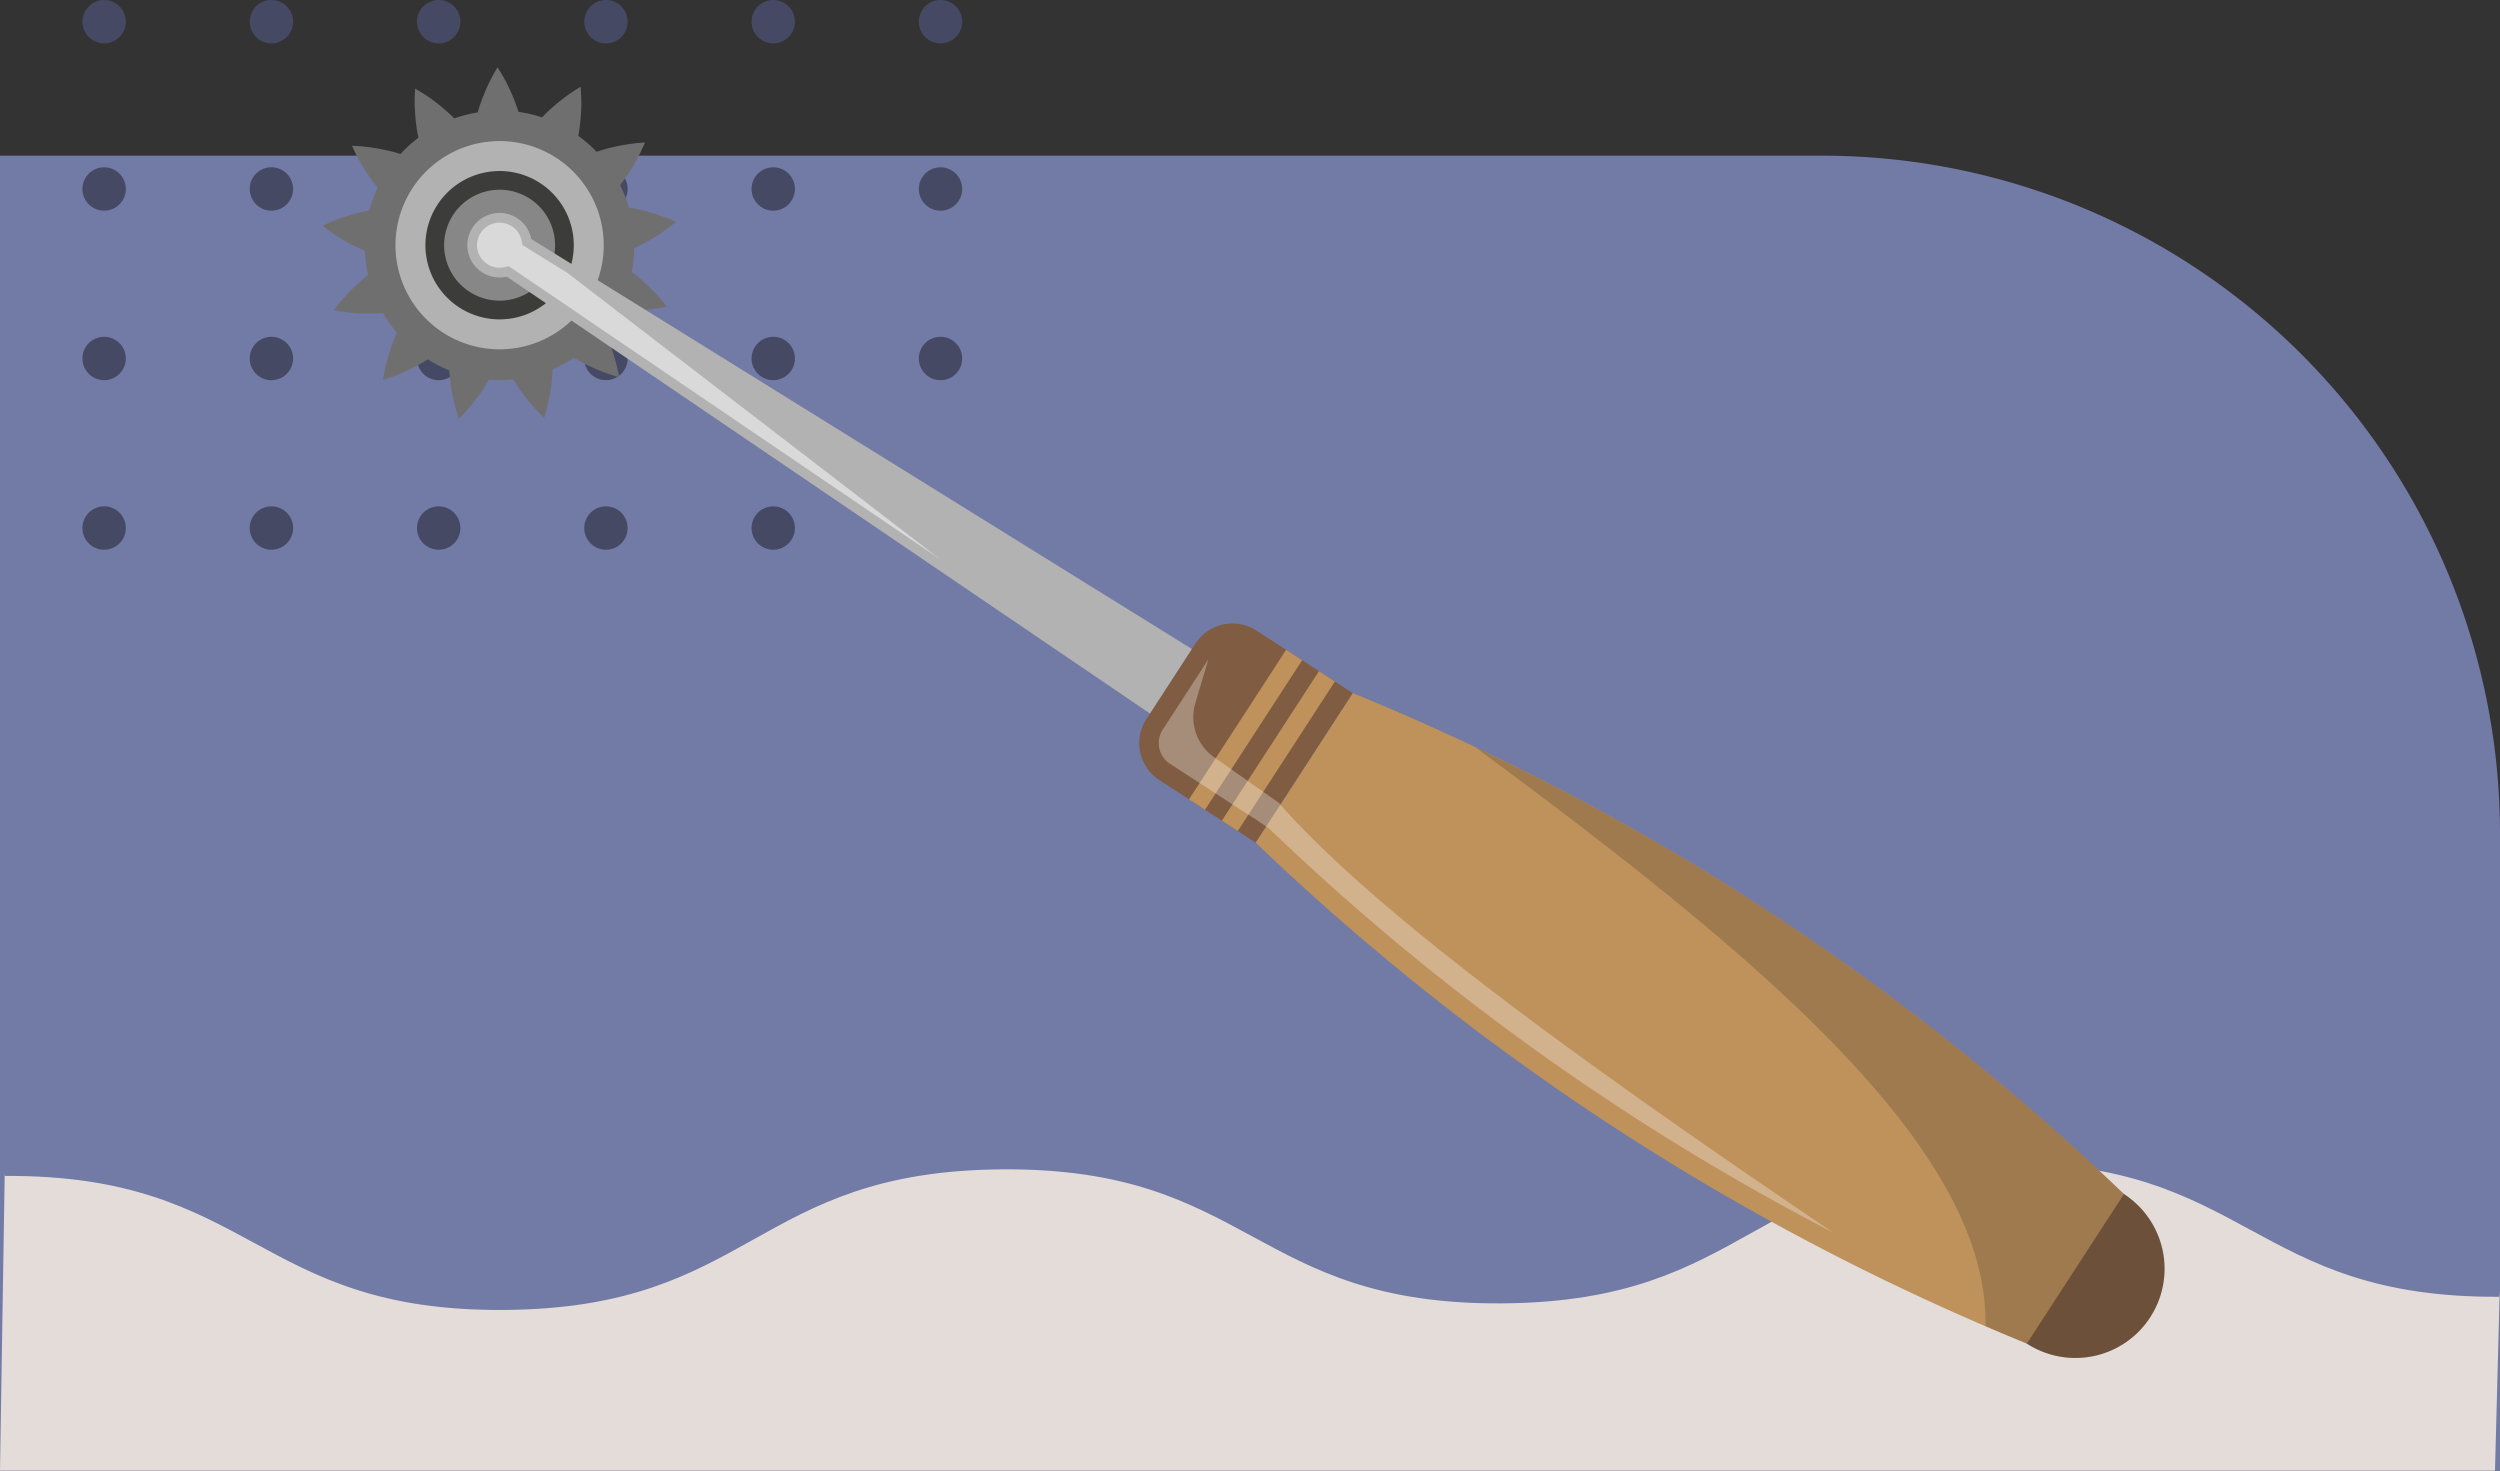 <svg xmlns="http://www.w3.org/2000/svg" xmlns:xlink="http://www.w3.org/1999/xlink" width="295" height="173.537" viewBox="0 0 295 173.537">
  <rect x="0" y="0" width="295" height="173.537" fill="#333333" stroke="none"/>
  <defs>
    <clipPath id="clip-path">
      <rect id="Rectángulo_402417" data-name="Rectángulo 402417" width="295" height="36.333" fill="#e3dcd9"/>
    </clipPath>
    <clipPath id="clip-path-2">
      <rect id="Rectángulo_402424" data-name="Rectángulo 402424" width="103.809" height="64.867" transform="translate(0 0.001)" fill="#454964"/>
    </clipPath>
    <clipPath id="clip-path-3">
      <rect id="Rectángulo_402882" data-name="Rectángulo 402882" width="41.683" height="253.124" fill="none"/>
    </clipPath>
    <clipPath id="clip-path-5">
      <rect id="Rectángulo_402876" data-name="Rectángulo 402876" width="5.414" height="66.38" fill="none"/>
    </clipPath>
    <clipPath id="clip-path-6">
      <rect id="Rectángulo_402879" data-name="Rectángulo 402879" width="27.079" height="103.366" fill="none"/>
    </clipPath>
    <clipPath id="clip-path-7">
      <rect id="Rectángulo_402880" data-name="Rectángulo 402880" width="17.935" height="98.626" fill="none"/>
    </clipPath>
  </defs>
  <g id="Grupo_1102321" data-name="Grupo 1102321" transform="translate(-915 -9286.938)">
    <g id="Grupo_1101572" data-name="Grupo 1101572" transform="translate(19556.73 11380.939)">
      <path id="retrato-de-una-persona-reparando-ropa-y-materiales-de-fijacion" d="M0,0H215a80,80,0,0,1,80,80v75.167a0,0,0,0,1,0,0H0a0,0,0,0,1,0,0V0A0,0,0,0,1,0,0Z" transform="translate(-18641.73 -2075.631)" fill="#727aa6"/>
      <g id="Grupo_1101548" data-name="Grupo 1101548" transform="translate(-18641.73 -1956.797)">
        <g id="Grupo_1101547" data-name="Grupo 1101547" clip-path="url(#clip-path)">
          <path id="Trazado_892350" data-name="Trazado 892350" d="M.522,1.557c29.44-.195,29.51,16.009,58.95,15.814S88.842.974,118.282.779s29.51,16.009,58.951,15.815S206.605.2,236.047,0,265.558,16.011,295,15.816l-.034-.713-.556,21.23H0L.557,1.221" transform="translate(0 0)" fill="#e3dcd9"/>
        </g>
      </g>
      <g id="Grupo_1101571" data-name="Grupo 1101571" transform="translate(-18632 -2094)">
        <g id="Grupo_1101570" data-name="Grupo 1101570" clip-path="url(#clip-path-2)">
          <path id="Trazado_892357" data-name="Trazado 892357" d="M5.117,2.559A2.559,2.559,0,1,1,2.558,0,2.559,2.559,0,0,1,5.117,2.559" fill="#454964"/>
          <path id="Trazado_892358" data-name="Trazado 892358" d="M24.856,2.559A2.559,2.559,0,1,1,22.3,0a2.559,2.559,0,0,1,2.559,2.559" fill="#454964"/>
          <path id="Trazado_892359" data-name="Trazado 892359" d="M44.594,2.559A2.559,2.559,0,1,1,42.035,0a2.559,2.559,0,0,1,2.559,2.559" fill="#454964"/>
          <path id="Trazado_892360" data-name="Trazado 892360" d="M64.332,2.559A2.559,2.559,0,1,1,61.773,0a2.559,2.559,0,0,1,2.559,2.559" fill="#454964"/>
          <path id="Trazado_892361" data-name="Trazado 892361" d="M84.071,2.559A2.558,2.558,0,1,1,81.512,0a2.559,2.559,0,0,1,2.559,2.559" fill="#454964"/>
          <path id="Trazado_892362" data-name="Trazado 892362" d="M103.809,2.559A2.558,2.558,0,1,1,101.25,0a2.559,2.559,0,0,1,2.559,2.559" fill="#454964"/>
          <path id="Trazado_892363" data-name="Trazado 892363" d="M5.117,22.3a2.559,2.559,0,1,1-2.559-2.559A2.559,2.559,0,0,1,5.117,22.3" fill="#454964"/>
          <path id="Trazado_892364" data-name="Trazado 892364" d="M24.856,22.3A2.559,2.559,0,1,1,22.3,19.738,2.559,2.559,0,0,1,24.856,22.3" fill="#454964"/>
          <path id="Trazado_892365" data-name="Trazado 892365" d="M44.594,22.3a2.559,2.559,0,1,1-2.559-2.559A2.559,2.559,0,0,1,44.594,22.3" fill="#454964"/>
          <path id="Trazado_892366" data-name="Trazado 892366" d="M64.332,22.3a2.559,2.559,0,1,1-2.559-2.559A2.559,2.559,0,0,1,64.332,22.3" fill="#454964"/>
          <path id="Trazado_892367" data-name="Trazado 892367" d="M84.071,22.3a2.558,2.558,0,1,1-2.559-2.559A2.559,2.559,0,0,1,84.071,22.3" fill="#454964"/>
          <path id="Trazado_892368" data-name="Trazado 892368" d="M103.809,22.3a2.558,2.558,0,1,1-2.559-2.559,2.559,2.559,0,0,1,2.559,2.559" fill="#454964"/>
          <path id="Trazado_892369" data-name="Trazado 892369" d="M5.117,42.3a2.559,2.559,0,1,1-2.559-2.559A2.559,2.559,0,0,1,5.117,42.3" fill="#454964"/>
          <path id="Trazado_892370" data-name="Trazado 892370" d="M24.856,42.3A2.559,2.559,0,1,1,22.3,39.744,2.559,2.559,0,0,1,24.856,42.3" fill="#454964"/>
          <path id="Trazado_892371" data-name="Trazado 892371" d="M44.594,42.3a2.559,2.559,0,1,1-2.559-2.559A2.559,2.559,0,0,1,44.594,42.3" fill="#454964"/>
          <path id="Trazado_892372" data-name="Trazado 892372" d="M64.332,42.3a2.559,2.559,0,1,1-2.559-2.559A2.559,2.559,0,0,1,64.332,42.3" fill="#454964"/>
          <path id="Trazado_892373" data-name="Trazado 892373" d="M84.071,42.3a2.558,2.558,0,1,1-2.559-2.559A2.559,2.559,0,0,1,84.071,42.3" fill="#454964"/>
          <path id="Trazado_892374" data-name="Trazado 892374" d="M103.809,42.3a2.558,2.558,0,1,1-2.559-2.559,2.559,2.559,0,0,1,2.559,2.559" fill="#454964"/>
          <path id="Trazado_892375" data-name="Trazado 892375" d="M5.117,62.309A2.559,2.559,0,1,1,2.558,59.75a2.559,2.559,0,0,1,2.559,2.559" fill="#454964"/>
          <path id="Trazado_892376" data-name="Trazado 892376" d="M24.856,62.309A2.559,2.559,0,1,1,22.3,59.75a2.559,2.559,0,0,1,2.559,2.559" fill="#454964"/>
          <path id="Trazado_892377" data-name="Trazado 892377" d="M44.594,62.309a2.559,2.559,0,1,1-2.559-2.559,2.559,2.559,0,0,1,2.559,2.559" fill="#454964"/>
          <path id="Trazado_892378" data-name="Trazado 892378" d="M64.332,62.309a2.559,2.559,0,1,1-2.559-2.559,2.559,2.559,0,0,1,2.559,2.559" fill="#454964"/>
          <path id="Trazado_892379" data-name="Trazado 892379" d="M84.071,62.309a2.558,2.558,0,1,1-2.559-2.559,2.559,2.559,0,0,1,2.559,2.559" fill="#454964"/>
          <path id="Trazado_892380" data-name="Trazado 892380" d="M103.809,62.309a2.558,2.558,0,1,1-2.559-2.559,2.559,2.559,0,0,1,2.559,2.559" fill="#454964"/>
        </g>
      </g>
    </g>
    <g id="Grupo_1102326" data-name="Grupo 1102326" transform="matrix(0.545, -0.839, 0.839, 0.545, 945.005, 9321.896)">
      <g id="Grupo_1102337" data-name="Grupo 1102337" clip-path="url(#clip-path-3)">
        <g id="Grupo_1102336" data-name="Grupo 1102336">
          <g id="Grupo_1102335" data-name="Grupo 1102335" clip-path="url(#clip-path-3)">
            <path id="Trazado_894606" data-name="Trazado 894606" d="M38.276,26.374s-.534-.553-1.091-1.049c-.336-.294-.673-.564-.9-.743a16.076,16.076,0,0,0,.387-2.681c0-.05,0-.1,0-.147.261-.111.653-.281,1.049-.475.679-.326,1.358-.712,1.358-.712l.425-.245c.259-.15.579-.356.9-.575.642-.434,1.276-.928,1.276-.928s-.715-.354-1.427-.65c-.74-.3-1.479-.531-1.479-.531s-.739-.24-1.465-.422c-.417-.111-.845-.2-1.132-.248a15.718,15.718,0,0,0-.965-2.683c.028-.031.055-.062.084-.1.176-.215.4-.507.626-.812.447-.6.863-1.262.863-1.262l.259-.412c.153-.251.359-.595.536-.934.364-.681.693-1.413.693-1.413s-.8.022-1.568.1c-.784.078-1.552.217-1.552.217s-.765.131-1.493.309c-.422.1-.838.22-1.118.308a16.073,16.073,0,0,0-2.1-1.93l.03-.125c.053-.27.12-.636.178-1.009.116-.743.183-1.519.183-1.519s.014-.2.037-.487.042-.689.041-1.071c.006-.774-.041-1.576-.041-1.576s-.7.389-1.346.807c-.662.437-1.276.915-1.276.915s-.618.472-1.18.968c-.328.279-.64.582-.845.79a15.977,15.977,0,0,0-2.758-.728c-.077-.281-.2-.7-.345-1.1-.244-.709-.547-1.424-.547-1.424s-.3-.714-.654-1.429C21.573.682,21.161,0,21.161,0s-.437.675-.814,1.352-.706,1.383-.706,1.383-.328.71-.595,1.418c-.159.411-.3.815-.384,1.085a15.709,15.709,0,0,0-2.781.637c-.2-.214-.5-.526-.82-.831-.543-.511-1.143-1-1.143-1s-.593-.489-1.241-.951c-.326-.237-.653-.451-.9-.606l-.422-.258s-.072.8-.087,1.582c-.011.39-.009.774,0,1.06l.023.487s.042.782.136,1.533c.052.439.12.86.169,1.141A15.855,15.855,0,0,0,9.423,9.895c-.275-.1-.687-.234-1.112-.354-.717-.2-1.474-.354-1.474-.354s-.753-.158-1.543-.269c-.4-.061-.781-.094-1.076-.117l-.492-.034s.308.745.653,1.441c.172.351.348.69.487.942s.248.423.248.423.4.675.831,1.3c.248.364.5.707.676.932a15.865,15.865,0,0,0-1.056,2.653c-.287.042-.715.112-1.151.2-.726.158-1.466.375-1.466.375s-.739.212-1.485.482c-.373.134-.753.28-1.015.4s-.45.2-.45.2.623.515,1.257.971,1.273.863,1.273.863.671.409,1.348.759c.389.2.773.387,1.034.507A15.74,15.74,0,0,0,5.2,24.057c-.233.17-.571.426-.91.706-.609.486-1.143,1.017-1.143,1.017s-.551.528-1.081,1.113c-.265.292-.528.593-.721.826s-.315.39-.315.39.8.166,1.574.273,1.538.17,1.538.17l.473.033c.29.012.679.02,1.06.019.44,0,.867-.02,1.154-.034a16.072,16.072,0,0,0,1.585,2.383c-.125.259-.306.645-.476,1.049-.312.712-.54,1.43-.54,1.43s-.242.725-.44,1.488c-.1.381-.192.77-.256,1.065s-.1.489-.1.489.782-.222,1.521-.486,1.44-.562,1.44-.562L10,35.234c.264-.125.612-.3.949-.475.389-.2.759-.418,1.006-.565a15.751,15.751,0,0,0,2.509,1.377c.009.289.028.714.066,1.151.055.776.187,1.518.187,1.518s.123.753.3,1.521.412,1.546.412,1.546.587-.562,1.118-1.143,1.013-1.171,1.013-1.171.482-.582.912-1.23c.248-.361.475-.721.625-.968.262.028.526.052.792.066a16.016,16.016,0,0,0,2.069-.019c.142.248.358.617.595.987.406.643.873,1.276.873,1.276s.456.6.971,1.2,1.079,1.166,1.079,1.166.272-.734.467-1.513.353-1.521.353-1.521.153-.75.244-1.5c.052-.442.083-.871.1-1.162a15.874,15.874,0,0,0,2.551-1.287c.24.153.6.379.987.595.659.378,1.365.72,1.365.72s.178.089.437.2.617.265.982.408c.725.287,1.494.532,1.494.532s-.1-.776-.292-1.557-.4-1.508-.4-1.508-.211-.734-.481-1.438c-.159-.415-.329-.81-.448-1.076A15.942,15.942,0,0,0,34.5,29.043c.284.023.71.056,1.151.07.759.03,1.544,0,1.544,0s.2,0,.478-.025.671-.052,1.06-.1c.776-.083,1.572-.225,1.572-.225s-.451-.64-.982-1.244c-.515-.6-1.052-1.152-1.052-1.152" fill="#706f6f"/>
            <path id="Trazado_894607" data-name="Trazado 894607" d="M30.025,17.855A12.281,12.281,0,1,1,17.744,5.574,12.28,12.28,0,0,1,30.025,17.855" transform="translate(3.067 3.13)" fill="#b2b2b2"/>
            <path id="Trazado_894608" data-name="Trazado 894608" d="M25.223,16.585a8.749,8.749,0,1,1-8.749-8.749,8.749,8.749,0,0,1,8.749,8.749" transform="translate(4.337 4.4)" fill="#3c3c3b"/>
            <path id="Trazado_894609" data-name="Trazado 894609" d="M22.223,15.791A6.542,6.542,0,1,1,15.68,9.249a6.543,6.543,0,0,1,6.542,6.542" transform="translate(5.131 5.193)" fill="#878787"/>
            <path id="Trazado_894610" data-name="Trazado 894610" d="M19.552,111.14l-1.93-93.6a3.806,3.806,0,1,0-5.295,0l-1.93,93.6Z" transform="translate(5.837 6.177)" fill="#b2b2b2"/>
            <g id="Grupo_1102328" data-name="Grupo 1102328" transform="translate(18.056 18.325)" opacity="0.5">
              <g id="Grupo_1102327" data-name="Grupo 1102327">
                <g id="Grupo_1102326-2" data-name="Grupo 1102326" clip-path="url(#clip-path-5)">
                  <path id="Trazado_894611" data-name="Trazado 894611" d="M15.809,16.647l.359-.348a2.658,2.658,0,1,0-3.7,0l.359.348-1.268,61.47,4.374-55.228Z" transform="translate(-11.563 -11.736)" fill="#fff"/>
                </g>
              </g>
            </g>
            <path id="Trazado_894612" data-name="Trazado 894612" d="M27.624,159.155A10.515,10.515,0,1,0,17.109,169.67a10.515,10.515,0,0,0,10.515-10.515" transform="translate(3.702 83.454)" fill="#805d42"/>
            <path id="Trazado_894613" data-name="Trazado 894613" d="M27.625,79.1V92.666H6.591V79.1a5.2,5.2,0,0,1,5.2-5.192H22.421a5.2,5.2,0,0,1,5.2,5.192" transform="translate(3.701 41.495)" fill="#805d42"/>
            <path id="Trazado_894614" data-name="Trazado 894614" d="M29.467,85.92H8.437a289.373,289.373,0,0,0,0,108.449h21.03a289.373,289.373,0,0,0,0-108.449" transform="translate(1.859 48.24)" fill="#bf915b"/>
            <rect id="Rectángulo_402877" data-name="Rectángulo 402877" width="21.034" height="2.241" transform="translate(10.292 129.394)" fill="#bf915b"/>
            <rect id="Rectángulo_402878" data-name="Rectángulo 402878" width="21.034" height="2.252" transform="translate(10.292 124.775)" fill="#bf915b"/>
            <g id="Grupo_1102331" data-name="Grupo 1102331" transform="translate(9.361 149.758)" opacity="0.2">
              <g id="Grupo_1102330" data-name="Grupo 1102330">
                <g id="Grupo_1102329" data-name="Grupo 1102329" clip-path="url(#clip-path-6)">
                  <path id="Trazado_894615" data-name="Trazado 894615" d="M5.995,183.539c.3,1.743.6,3.484.935,5.221a10.515,10.515,0,1,0,21.03,0,289.381,289.381,0,0,0,2.517-92.852c-2.389,39.548-6.258,76.442-24.482,87.63" transform="translate(-5.995 -95.91)" fill="#1d1d1b"/>
                </g>
              </g>
            </g>
            <g id="Grupo_1102334" data-name="Grupo 1102334" transform="translate(7.454 117.7)" opacity="0.3">
              <g id="Grupo_1102333" data-name="Grupo 1102333">
                <g id="Grupo_1102332" data-name="Grupo 1102332" clip-path="url(#clip-path-7)">
                  <path id="Trazado_894616" data-name="Trazado 894616" d="M12.816,75.379A2.913,2.913,0,0,0,9.91,78.285V89.543l.019.634-.056,2.1A285.747,285.747,0,0,0,6.15,174c.615-32.755,1.955-65.027,6.889-82.44l.356-9.345A5.774,5.774,0,0,1,17.531,76.9l5.176-1.524Z" transform="translate(-4.774 -75.378)" fill="#fff"/>
                </g>
              </g>
            </g>
          </g>
        </g>
      </g>
    </g>
  </g>
</svg>
